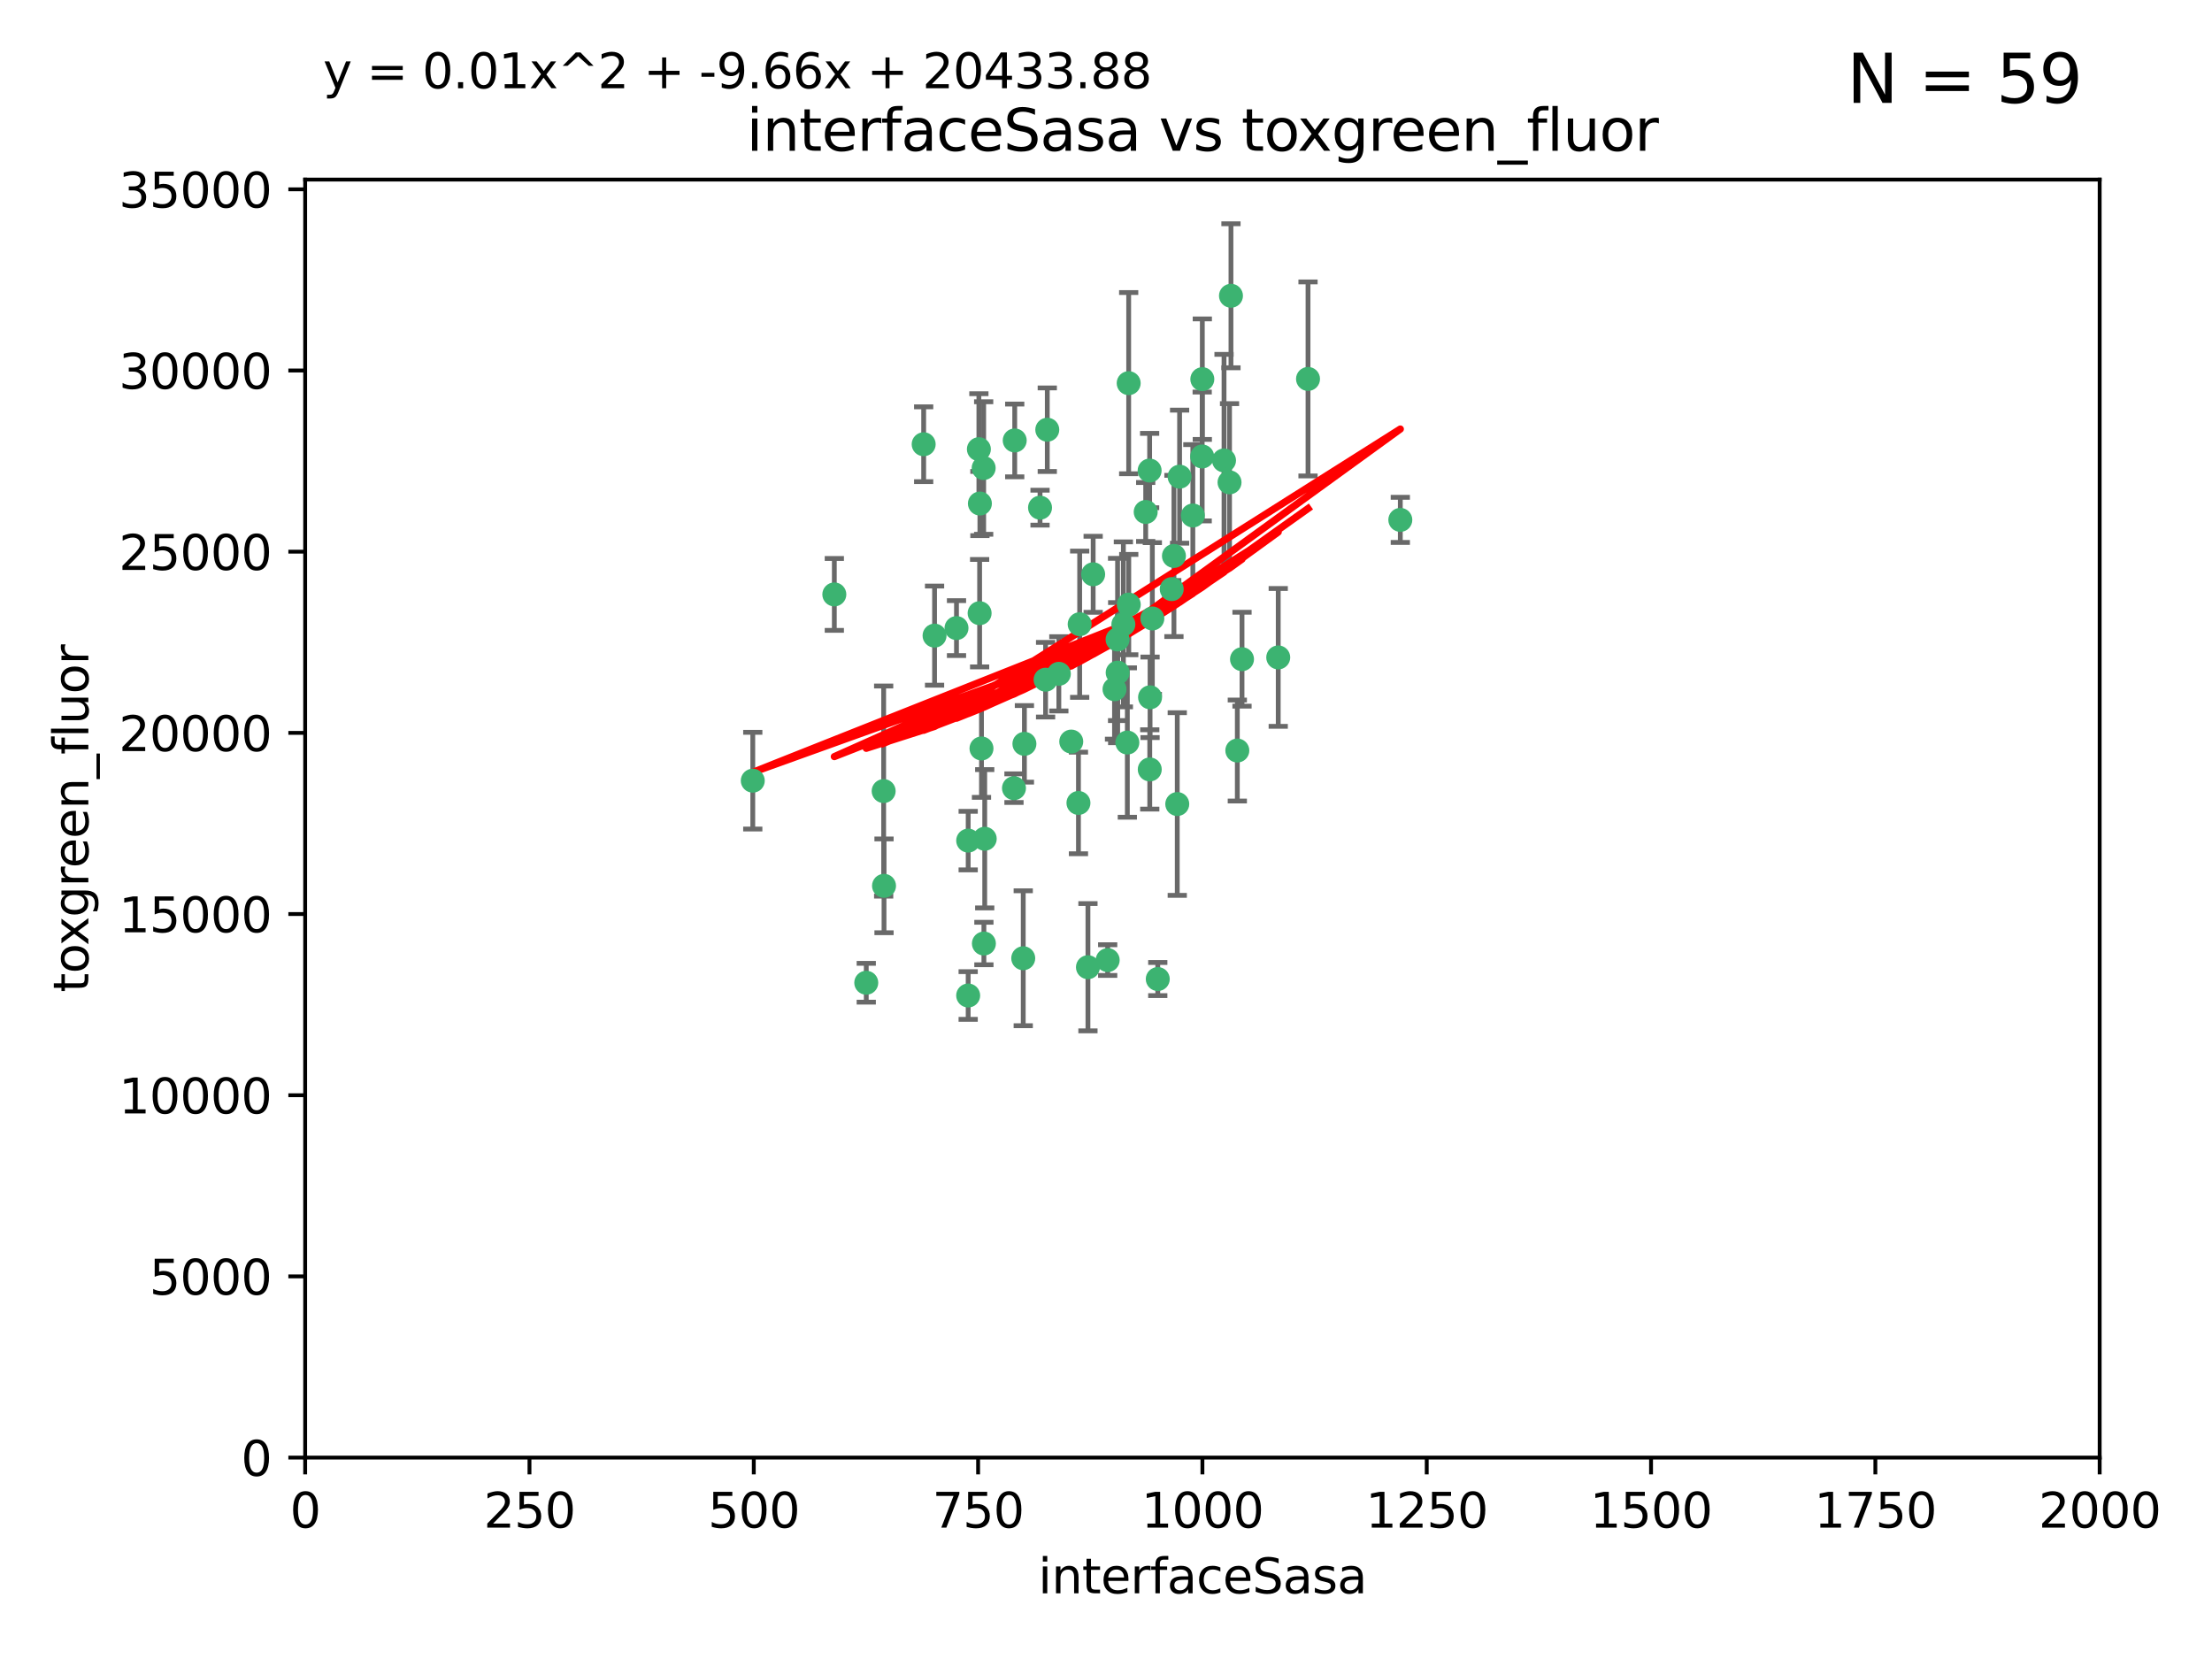 <?xml version="1.0" encoding="utf-8" standalone="no"?>
<!DOCTYPE svg PUBLIC "-//W3C//DTD SVG 1.1//EN"
  "http://www.w3.org/Graphics/SVG/1.1/DTD/svg11.dtd">
<svg xmlns:xlink="http://www.w3.org/1999/xlink" width="460.8pt" height="345.6pt" viewBox="0 0 460.8 345.6" xmlns="http://www.w3.org/2000/svg" version="1.1">
 <defs>
  <style type="text/css">*{stroke-linejoin: round; stroke-linecap: butt}</style>
 </defs>
 <g id="figure_1">
  <g id="patch_1">
   <path d="M 0 345.6 
L 460.8 345.6 
L 460.8 0 
L 0 0 
z
" style="fill: #ffffff"/>
  </g>
  <g id="axes_1">
   <g id="patch_2">
    <path d="M 63.571 303.64 
L 437.4 303.64 
L 437.4 37.411 
L 63.571 37.411 
z
" style="fill: #ffffff"/>
   </g>
   <g id="PathCollection_1">
    <defs>
     <path id="mbba26d16c9" d="M 0 1.118 
C 0.297 1.118 0.581 1 0.791 0.791 
C 1 0.581 1.118 0.297 1.118 0 
C 1.118 -0.297 1 -0.581 0.791 -0.791 
C 0.581 -1 0.297 -1.118 0 -1.118 
C -0.297 -1.118 -0.581 -1 -0.791 -0.791 
C -1 -0.581 -1.118 -0.297 -1.118 0 
C -1.118 0.297 -1 0.581 -0.791 0.791 
C -0.581 1 -0.297 1.118 0 1.118 
z
" style="stroke: #3cb371"/>
    </defs>
    <g clip-path="url(#p2369b7356e)">
     <use xlink:href="#mbba26d16c9" x="272.484" y="78.941" style="fill: #3cb371; stroke: #3cb371"/>
     <use xlink:href="#mbba26d16c9" x="239.489" y="98.026" style="fill: #3cb371; stroke: #3cb371"/>
     <use xlink:href="#mbba26d16c9" x="250.437" y="95.094" style="fill: #3cb371; stroke: #3cb371"/>
     <use xlink:href="#mbba26d16c9" x="266.28" y="136.954" style="fill: #3cb371; stroke: #3cb371"/>
     <use xlink:href="#mbba26d16c9" x="218.168" y="89.516" style="fill: #3cb371; stroke: #3cb371"/>
     <use xlink:href="#mbba26d16c9" x="254.987" y="95.918" style="fill: #3cb371; stroke: #3cb371"/>
     <use xlink:href="#mbba26d16c9" x="244.553" y="115.814" style="fill: #3cb371; stroke: #3cb371"/>
     <use xlink:href="#mbba26d16c9" x="240.054" y="128.839" style="fill: #3cb371; stroke: #3cb371"/>
     <use xlink:href="#mbba26d16c9" x="258.734" y="137.321" style="fill: #3cb371; stroke: #3cb371"/>
     <use xlink:href="#mbba26d16c9" x="256.134" y="100.483" style="fill: #3cb371; stroke: #3cb371"/>
     <use xlink:href="#mbba26d16c9" x="211.385" y="91.754" style="fill: #3cb371; stroke: #3cb371"/>
     <use xlink:href="#mbba26d16c9" x="235.142" y="125.947" style="fill: #3cb371; stroke: #3cb371"/>
     <use xlink:href="#mbba26d16c9" x="234.02" y="130.067" style="fill: #3cb371; stroke: #3cb371"/>
     <use xlink:href="#mbba26d16c9" x="223.161" y="154.483" style="fill: #3cb371; stroke: #3cb371"/>
     <use xlink:href="#mbba26d16c9" x="248.491" y="107.386" style="fill: #3cb371; stroke: #3cb371"/>
     <use xlink:href="#mbba26d16c9" x="238.669" y="106.653" style="fill: #3cb371; stroke: #3cb371"/>
     <use xlink:href="#mbba26d16c9" x="227.725" y="119.635" style="fill: #3cb371; stroke: #3cb371"/>
     <use xlink:href="#mbba26d16c9" x="235.125" y="79.819" style="fill: #3cb371; stroke: #3cb371"/>
     <use xlink:href="#mbba26d16c9" x="244.091" y="122.72" style="fill: #3cb371; stroke: #3cb371"/>
     <use xlink:href="#mbba26d16c9" x="241.185" y="203.953" style="fill: #3cb371; stroke: #3cb371"/>
     <use xlink:href="#mbba26d16c9" x="213.404" y="154.954" style="fill: #3cb371; stroke: #3cb371"/>
     <use xlink:href="#mbba26d16c9" x="204.131" y="104.896" style="fill: #3cb371; stroke: #3cb371"/>
     <use xlink:href="#mbba26d16c9" x="245.731" y="99.298" style="fill: #3cb371; stroke: #3cb371"/>
     <use xlink:href="#mbba26d16c9" x="257.757" y="156.348" style="fill: #3cb371; stroke: #3cb371"/>
     <use xlink:href="#mbba26d16c9" x="216.658" y="105.756" style="fill: #3cb371; stroke: #3cb371"/>
     <use xlink:href="#mbba26d16c9" x="204.916" y="97.498" style="fill: #3cb371; stroke: #3cb371"/>
     <use xlink:href="#mbba26d16c9" x="192.417" y="92.545" style="fill: #3cb371; stroke: #3cb371"/>
     <use xlink:href="#mbba26d16c9" x="291.711" y="108.301" style="fill: #3cb371; stroke: #3cb371"/>
     <use xlink:href="#mbba26d16c9" x="224.916" y="130.038" style="fill: #3cb371; stroke: #3cb371"/>
     <use xlink:href="#mbba26d16c9" x="230.751" y="200.005" style="fill: #3cb371; stroke: #3cb371"/>
     <use xlink:href="#mbba26d16c9" x="250.465" y="78.988" style="fill: #3cb371; stroke: #3cb371"/>
     <use xlink:href="#mbba26d16c9" x="199.256" y="130.84" style="fill: #3cb371; stroke: #3cb371"/>
     <use xlink:href="#mbba26d16c9" x="204.462" y="155.918" style="fill: #3cb371; stroke: #3cb371"/>
     <use xlink:href="#mbba26d16c9" x="201.688" y="207.381" style="fill: #3cb371; stroke: #3cb371"/>
     <use xlink:href="#mbba26d16c9" x="213.159" y="199.62" style="fill: #3cb371; stroke: #3cb371"/>
     <use xlink:href="#mbba26d16c9" x="220.577" y="140.37" style="fill: #3cb371; stroke: #3cb371"/>
     <use xlink:href="#mbba26d16c9" x="203.92" y="93.572" style="fill: #3cb371; stroke: #3cb371"/>
     <use xlink:href="#mbba26d16c9" x="204.073" y="127.738" style="fill: #3cb371; stroke: #3cb371"/>
     <use xlink:href="#mbba26d16c9" x="224.662" y="167.27" style="fill: #3cb371; stroke: #3cb371"/>
     <use xlink:href="#mbba26d16c9" x="239.579" y="145.262" style="fill: #3cb371; stroke: #3cb371"/>
     <use xlink:href="#mbba26d16c9" x="232.833" y="140.122" style="fill: #3cb371; stroke: #3cb371"/>
     <use xlink:href="#mbba26d16c9" x="256.433" y="61.614" style="fill: #3cb371; stroke: #3cb371"/>
     <use xlink:href="#mbba26d16c9" x="194.686" y="132.411" style="fill: #3cb371; stroke: #3cb371"/>
     <use xlink:href="#mbba26d16c9" x="180.458" y="204.723" style="fill: #3cb371; stroke: #3cb371"/>
     <use xlink:href="#mbba26d16c9" x="211.23" y="164.19" style="fill: #3cb371; stroke: #3cb371"/>
     <use xlink:href="#mbba26d16c9" x="232.811" y="133.213" style="fill: #3cb371; stroke: #3cb371"/>
     <use xlink:href="#mbba26d16c9" x="239.516" y="160.289" style="fill: #3cb371; stroke: #3cb371"/>
     <use xlink:href="#mbba26d16c9" x="204.964" y="196.552" style="fill: #3cb371; stroke: #3cb371"/>
     <use xlink:href="#mbba26d16c9" x="205.136" y="174.728" style="fill: #3cb371; stroke: #3cb371"/>
     <use xlink:href="#mbba26d16c9" x="217.815" y="141.593" style="fill: #3cb371; stroke: #3cb371"/>
     <use xlink:href="#mbba26d16c9" x="201.69" y="175.112" style="fill: #3cb371; stroke: #3cb371"/>
     <use xlink:href="#mbba26d16c9" x="234.846" y="154.686" style="fill: #3cb371; stroke: #3cb371"/>
     <use xlink:href="#mbba26d16c9" x="184.082" y="164.794" style="fill: #3cb371; stroke: #3cb371"/>
     <use xlink:href="#mbba26d16c9" x="232.174" y="143.576" style="fill: #3cb371; stroke: #3cb371"/>
     <use xlink:href="#mbba26d16c9" x="156.817" y="162.629" style="fill: #3cb371; stroke: #3cb371"/>
     <use xlink:href="#mbba26d16c9" x="245.245" y="167.495" style="fill: #3cb371; stroke: #3cb371"/>
     <use xlink:href="#mbba26d16c9" x="173.806" y="123.828" style="fill: #3cb371; stroke: #3cb371"/>
     <use xlink:href="#mbba26d16c9" x="226.639" y="201.488" style="fill: #3cb371; stroke: #3cb371"/>
     <use xlink:href="#mbba26d16c9" x="184.157" y="184.534" style="fill: #3cb371; stroke: #3cb371"/>
    </g>
   </g>
   <g id="matplotlib.axis_1">
    <g id="xtick_1">
     <g id="line2d_1">
      <defs>
       <path id="m1e88526c75" d="M 0 0 
L 0 3.5 
" style="stroke: #000000; stroke-width: 0.8"/>
      </defs>
      <g>
       <use xlink:href="#m1e88526c75" x="63.571" y="303.64" style="stroke: #000000; stroke-width: 0.8"/>
      </g>
     </g>
     <g id="text_1">
      <!-- 0 -->
      <g transform="translate(60.39 318.238)scale(0.1 -0.1)">
       <defs>
        <path id="DejaVuSans-30" d="M 2034 4250 
Q 1547 4250 1301 3770 
Q 1056 3291 1056 2328 
Q 1056 1369 1301 889 
Q 1547 409 2034 409 
Q 2525 409 2770 889 
Q 3016 1369 3016 2328 
Q 3016 3291 2770 3770 
Q 2525 4250 2034 4250 
z
M 2034 4750 
Q 2819 4750 3233 4129 
Q 3647 3509 3647 2328 
Q 3647 1150 3233 529 
Q 2819 -91 2034 -91 
Q 1250 -91 836 529 
Q 422 1150 422 2328 
Q 422 3509 836 4129 
Q 1250 4750 2034 4750 
z
" transform="scale(0.016)"/>
       </defs>
       <use xlink:href="#DejaVuSans-30"/>
      </g>
     </g>
    </g>
    <g id="xtick_2">
     <g id="line2d_2">
      <g>
       <use xlink:href="#m1e88526c75" x="110.3" y="303.64" style="stroke: #000000; stroke-width: 0.8"/>
      </g>
     </g>
     <g id="text_2">
      <!-- 250 -->
      <g transform="translate(100.756 318.238)scale(0.1 -0.1)">
       <defs>
        <path id="DejaVuSans-32" d="M 1228 531 
L 3431 531 
L 3431 0 
L 469 0 
L 469 531 
Q 828 903 1448 1529 
Q 2069 2156 2228 2338 
Q 2531 2678 2651 2914 
Q 2772 3150 2772 3378 
Q 2772 3750 2511 3984 
Q 2250 4219 1831 4219 
Q 1534 4219 1204 4116 
Q 875 4013 500 3803 
L 500 4441 
Q 881 4594 1212 4672 
Q 1544 4750 1819 4750 
Q 2544 4750 2975 4387 
Q 3406 4025 3406 3419 
Q 3406 3131 3298 2873 
Q 3191 2616 2906 2266 
Q 2828 2175 2409 1742 
Q 1991 1309 1228 531 
z
" transform="scale(0.016)"/>
        <path id="DejaVuSans-35" d="M 691 4666 
L 3169 4666 
L 3169 4134 
L 1269 4134 
L 1269 2991 
Q 1406 3038 1543 3061 
Q 1681 3084 1819 3084 
Q 2600 3084 3056 2656 
Q 3513 2228 3513 1497 
Q 3513 744 3044 326 
Q 2575 -91 1722 -91 
Q 1428 -91 1123 -41 
Q 819 9 494 109 
L 494 744 
Q 775 591 1075 516 
Q 1375 441 1709 441 
Q 2250 441 2565 725 
Q 2881 1009 2881 1497 
Q 2881 1984 2565 2268 
Q 2250 2553 1709 2553 
Q 1456 2553 1204 2497 
Q 953 2441 691 2322 
L 691 4666 
z
" transform="scale(0.016)"/>
       </defs>
       <use xlink:href="#DejaVuSans-32"/>
       <use xlink:href="#DejaVuSans-35" x="63.623"/>
       <use xlink:href="#DejaVuSans-30" x="127.246"/>
      </g>
     </g>
    </g>
    <g id="xtick_3">
     <g id="line2d_3">
      <g>
       <use xlink:href="#m1e88526c75" x="157.028" y="303.64" style="stroke: #000000; stroke-width: 0.8"/>
      </g>
     </g>
     <g id="text_3">
      <!-- 500 -->
      <g transform="translate(147.485 318.238)scale(0.1 -0.1)">
       <use xlink:href="#DejaVuSans-35"/>
       <use xlink:href="#DejaVuSans-30" x="63.623"/>
       <use xlink:href="#DejaVuSans-30" x="127.246"/>
      </g>
     </g>
    </g>
    <g id="xtick_4">
     <g id="line2d_4">
      <g>
       <use xlink:href="#m1e88526c75" x="203.757" y="303.64" style="stroke: #000000; stroke-width: 0.8"/>
      </g>
     </g>
     <g id="text_4">
      <!-- 750 -->
      <g transform="translate(194.213 318.238)scale(0.1 -0.1)">
       <defs>
        <path id="DejaVuSans-37" d="M 525 4666 
L 3525 4666 
L 3525 4397 
L 1831 0 
L 1172 0 
L 2766 4134 
L 525 4134 
L 525 4666 
z
" transform="scale(0.016)"/>
       </defs>
       <use xlink:href="#DejaVuSans-37"/>
       <use xlink:href="#DejaVuSans-35" x="63.623"/>
       <use xlink:href="#DejaVuSans-30" x="127.246"/>
      </g>
     </g>
    </g>
    <g id="xtick_5">
     <g id="line2d_5">
      <g>
       <use xlink:href="#m1e88526c75" x="250.486" y="303.64" style="stroke: #000000; stroke-width: 0.8"/>
      </g>
     </g>
     <g id="text_5">
      <!-- 1000 -->
      <g transform="translate(237.761 318.238)scale(0.1 -0.1)">
       <defs>
        <path id="DejaVuSans-31" d="M 794 531 
L 1825 531 
L 1825 4091 
L 703 3866 
L 703 4441 
L 1819 4666 
L 2450 4666 
L 2450 531 
L 3481 531 
L 3481 0 
L 794 0 
L 794 531 
z
" transform="scale(0.016)"/>
       </defs>
       <use xlink:href="#DejaVuSans-31"/>
       <use xlink:href="#DejaVuSans-30" x="63.623"/>
       <use xlink:href="#DejaVuSans-30" x="127.246"/>
       <use xlink:href="#DejaVuSans-30" x="190.869"/>
      </g>
     </g>
    </g>
    <g id="xtick_6">
     <g id="line2d_6">
      <g>
       <use xlink:href="#m1e88526c75" x="297.214" y="303.64" style="stroke: #000000; stroke-width: 0.8"/>
      </g>
     </g>
     <g id="text_6">
      <!-- 1250 -->
      <g transform="translate(284.489 318.238)scale(0.1 -0.1)">
       <use xlink:href="#DejaVuSans-31"/>
       <use xlink:href="#DejaVuSans-32" x="63.623"/>
       <use xlink:href="#DejaVuSans-35" x="127.246"/>
       <use xlink:href="#DejaVuSans-30" x="190.869"/>
      </g>
     </g>
    </g>
    <g id="xtick_7">
     <g id="line2d_7">
      <g>
       <use xlink:href="#m1e88526c75" x="343.943" y="303.64" style="stroke: #000000; stroke-width: 0.8"/>
      </g>
     </g>
     <g id="text_7">
      <!-- 1500 -->
      <g transform="translate(331.218 318.238)scale(0.1 -0.1)">
       <use xlink:href="#DejaVuSans-31"/>
       <use xlink:href="#DejaVuSans-35" x="63.623"/>
       <use xlink:href="#DejaVuSans-30" x="127.246"/>
       <use xlink:href="#DejaVuSans-30" x="190.869"/>
      </g>
     </g>
    </g>
    <g id="xtick_8">
     <g id="line2d_8">
      <g>
       <use xlink:href="#m1e88526c75" x="390.671" y="303.64" style="stroke: #000000; stroke-width: 0.8"/>
      </g>
     </g>
     <g id="text_8">
      <!-- 1750 -->
      <g transform="translate(377.946 318.238)scale(0.1 -0.1)">
       <use xlink:href="#DejaVuSans-31"/>
       <use xlink:href="#DejaVuSans-37" x="63.623"/>
       <use xlink:href="#DejaVuSans-35" x="127.246"/>
       <use xlink:href="#DejaVuSans-30" x="190.869"/>
      </g>
     </g>
    </g>
    <g id="xtick_9">
     <g id="line2d_9">
      <g>
       <use xlink:href="#m1e88526c75" x="437.4" y="303.64" style="stroke: #000000; stroke-width: 0.8"/>
      </g>
     </g>
     <g id="text_9">
      <!-- 2000 -->
      <g transform="translate(424.675 318.238)scale(0.1 -0.1)">
       <use xlink:href="#DejaVuSans-32"/>
       <use xlink:href="#DejaVuSans-30" x="63.623"/>
       <use xlink:href="#DejaVuSans-30" x="127.246"/>
       <use xlink:href="#DejaVuSans-30" x="190.869"/>
      </g>
     </g>
    </g>
    <g id="text_10">
     <!-- interfaceSasa -->
     <g transform="translate(216.279 331.917)scale(0.1 -0.1)">
      <defs>
       <path id="DejaVuSans-69" d="M 603 3500 
L 1178 3500 
L 1178 0 
L 603 0 
L 603 3500 
z
M 603 4863 
L 1178 4863 
L 1178 4134 
L 603 4134 
L 603 4863 
z
" transform="scale(0.016)"/>
       <path id="DejaVuSans-6e" d="M 3513 2113 
L 3513 0 
L 2938 0 
L 2938 2094 
Q 2938 2591 2744 2837 
Q 2550 3084 2163 3084 
Q 1697 3084 1428 2787 
Q 1159 2491 1159 1978 
L 1159 0 
L 581 0 
L 581 3500 
L 1159 3500 
L 1159 2956 
Q 1366 3272 1645 3428 
Q 1925 3584 2291 3584 
Q 2894 3584 3203 3211 
Q 3513 2838 3513 2113 
z
" transform="scale(0.016)"/>
       <path id="DejaVuSans-74" d="M 1172 4494 
L 1172 3500 
L 2356 3500 
L 2356 3053 
L 1172 3053 
L 1172 1153 
Q 1172 725 1289 603 
Q 1406 481 1766 481 
L 2356 481 
L 2356 0 
L 1766 0 
Q 1100 0 847 248 
Q 594 497 594 1153 
L 594 3053 
L 172 3053 
L 172 3500 
L 594 3500 
L 594 4494 
L 1172 4494 
z
" transform="scale(0.016)"/>
       <path id="DejaVuSans-65" d="M 3597 1894 
L 3597 1613 
L 953 1613 
Q 991 1019 1311 708 
Q 1631 397 2203 397 
Q 2534 397 2845 478 
Q 3156 559 3463 722 
L 3463 178 
Q 3153 47 2828 -22 
Q 2503 -91 2169 -91 
Q 1331 -91 842 396 
Q 353 884 353 1716 
Q 353 2575 817 3079 
Q 1281 3584 2069 3584 
Q 2775 3584 3186 3129 
Q 3597 2675 3597 1894 
z
M 3022 2063 
Q 3016 2534 2758 2815 
Q 2500 3097 2075 3097 
Q 1594 3097 1305 2825 
Q 1016 2553 972 2059 
L 3022 2063 
z
" transform="scale(0.016)"/>
       <path id="DejaVuSans-72" d="M 2631 2963 
Q 2534 3019 2420 3045 
Q 2306 3072 2169 3072 
Q 1681 3072 1420 2755 
Q 1159 2438 1159 1844 
L 1159 0 
L 581 0 
L 581 3500 
L 1159 3500 
L 1159 2956 
Q 1341 3275 1631 3429 
Q 1922 3584 2338 3584 
Q 2397 3584 2469 3576 
Q 2541 3569 2628 3553 
L 2631 2963 
z
" transform="scale(0.016)"/>
       <path id="DejaVuSans-66" d="M 2375 4863 
L 2375 4384 
L 1825 4384 
Q 1516 4384 1395 4259 
Q 1275 4134 1275 3809 
L 1275 3500 
L 2222 3500 
L 2222 3053 
L 1275 3053 
L 1275 0 
L 697 0 
L 697 3053 
L 147 3053 
L 147 3500 
L 697 3500 
L 697 3744 
Q 697 4328 969 4595 
Q 1241 4863 1831 4863 
L 2375 4863 
z
" transform="scale(0.016)"/>
       <path id="DejaVuSans-61" d="M 2194 1759 
Q 1497 1759 1228 1600 
Q 959 1441 959 1056 
Q 959 750 1161 570 
Q 1363 391 1709 391 
Q 2188 391 2477 730 
Q 2766 1069 2766 1631 
L 2766 1759 
L 2194 1759 
z
M 3341 1997 
L 3341 0 
L 2766 0 
L 2766 531 
Q 2569 213 2275 61 
Q 1981 -91 1556 -91 
Q 1019 -91 701 211 
Q 384 513 384 1019 
Q 384 1609 779 1909 
Q 1175 2209 1959 2209 
L 2766 2209 
L 2766 2266 
Q 2766 2663 2505 2880 
Q 2244 3097 1772 3097 
Q 1472 3097 1187 3025 
Q 903 2953 641 2809 
L 641 3341 
Q 956 3463 1253 3523 
Q 1550 3584 1831 3584 
Q 2591 3584 2966 3190 
Q 3341 2797 3341 1997 
z
" transform="scale(0.016)"/>
       <path id="DejaVuSans-63" d="M 3122 3366 
L 3122 2828 
Q 2878 2963 2633 3030 
Q 2388 3097 2138 3097 
Q 1578 3097 1268 2742 
Q 959 2388 959 1747 
Q 959 1106 1268 751 
Q 1578 397 2138 397 
Q 2388 397 2633 464 
Q 2878 531 3122 666 
L 3122 134 
Q 2881 22 2623 -34 
Q 2366 -91 2075 -91 
Q 1284 -91 818 406 
Q 353 903 353 1747 
Q 353 2603 823 3093 
Q 1294 3584 2113 3584 
Q 2378 3584 2631 3529 
Q 2884 3475 3122 3366 
z
" transform="scale(0.016)"/>
       <path id="DejaVuSans-53" d="M 3425 4513 
L 3425 3897 
Q 3066 4069 2747 4153 
Q 2428 4238 2131 4238 
Q 1616 4238 1336 4038 
Q 1056 3838 1056 3469 
Q 1056 3159 1242 3001 
Q 1428 2844 1947 2747 
L 2328 2669 
Q 3034 2534 3370 2195 
Q 3706 1856 3706 1288 
Q 3706 609 3251 259 
Q 2797 -91 1919 -91 
Q 1588 -91 1214 -16 
Q 841 59 441 206 
L 441 856 
Q 825 641 1194 531 
Q 1563 422 1919 422 
Q 2459 422 2753 634 
Q 3047 847 3047 1241 
Q 3047 1584 2836 1778 
Q 2625 1972 2144 2069 
L 1759 2144 
Q 1053 2284 737 2584 
Q 422 2884 422 3419 
Q 422 4038 858 4394 
Q 1294 4750 2059 4750 
Q 2388 4750 2728 4690 
Q 3069 4631 3425 4513 
z
" transform="scale(0.016)"/>
       <path id="DejaVuSans-73" d="M 2834 3397 
L 2834 2853 
Q 2591 2978 2328 3040 
Q 2066 3103 1784 3103 
Q 1356 3103 1142 2972 
Q 928 2841 928 2578 
Q 928 2378 1081 2264 
Q 1234 2150 1697 2047 
L 1894 2003 
Q 2506 1872 2764 1633 
Q 3022 1394 3022 966 
Q 3022 478 2636 193 
Q 2250 -91 1575 -91 
Q 1294 -91 989 -36 
Q 684 19 347 128 
L 347 722 
Q 666 556 975 473 
Q 1284 391 1588 391 
Q 1994 391 2212 530 
Q 2431 669 2431 922 
Q 2431 1156 2273 1281 
Q 2116 1406 1581 1522 
L 1381 1569 
Q 847 1681 609 1914 
Q 372 2147 372 2553 
Q 372 3047 722 3315 
Q 1072 3584 1716 3584 
Q 2034 3584 2315 3537 
Q 2597 3491 2834 3397 
z
" transform="scale(0.016)"/>
      </defs>
      <use xlink:href="#DejaVuSans-69"/>
      <use xlink:href="#DejaVuSans-6e" x="27.783"/>
      <use xlink:href="#DejaVuSans-74" x="91.162"/>
      <use xlink:href="#DejaVuSans-65" x="130.371"/>
      <use xlink:href="#DejaVuSans-72" x="191.895"/>
      <use xlink:href="#DejaVuSans-66" x="233.008"/>
      <use xlink:href="#DejaVuSans-61" x="268.213"/>
      <use xlink:href="#DejaVuSans-63" x="329.492"/>
      <use xlink:href="#DejaVuSans-65" x="384.473"/>
      <use xlink:href="#DejaVuSans-53" x="445.996"/>
      <use xlink:href="#DejaVuSans-61" x="509.473"/>
      <use xlink:href="#DejaVuSans-73" x="570.752"/>
      <use xlink:href="#DejaVuSans-61" x="622.852"/>
     </g>
    </g>
   </g>
   <g id="matplotlib.axis_2">
    <g id="ytick_1">
     <g id="line2d_10">
      <defs>
       <path id="m30b017127c" d="M 0 0 
L -3.5 0 
" style="stroke: #000000; stroke-width: 0.8"/>
      </defs>
      <g>
       <use xlink:href="#m30b017127c" x="63.571" y="303.64" style="stroke: #000000; stroke-width: 0.8"/>
      </g>
     </g>
     <g id="text_11">
      <!-- 0 -->
      <g transform="translate(50.209 307.439)scale(0.1 -0.1)">
       <use xlink:href="#DejaVuSans-30"/>
      </g>
     </g>
    </g>
    <g id="ytick_2">
     <g id="line2d_11">
      <g>
       <use xlink:href="#m30b017127c" x="63.571" y="265.897" style="stroke: #000000; stroke-width: 0.8"/>
      </g>
     </g>
     <g id="text_12">
      <!-- 5000 -->
      <g transform="translate(31.121 269.696)scale(0.1 -0.1)">
       <use xlink:href="#DejaVuSans-35"/>
       <use xlink:href="#DejaVuSans-30" x="63.623"/>
       <use xlink:href="#DejaVuSans-30" x="127.246"/>
       <use xlink:href="#DejaVuSans-30" x="190.869"/>
      </g>
     </g>
    </g>
    <g id="ytick_3">
     <g id="line2d_12">
      <g>
       <use xlink:href="#m30b017127c" x="63.571" y="228.154" style="stroke: #000000; stroke-width: 0.8"/>
      </g>
     </g>
     <g id="text_13">
      <!-- 10000 -->
      <g transform="translate(24.759 231.953)scale(0.1 -0.1)">
       <use xlink:href="#DejaVuSans-31"/>
       <use xlink:href="#DejaVuSans-30" x="63.623"/>
       <use xlink:href="#DejaVuSans-30" x="127.246"/>
       <use xlink:href="#DejaVuSans-30" x="190.869"/>
       <use xlink:href="#DejaVuSans-30" x="254.492"/>
      </g>
     </g>
    </g>
    <g id="ytick_4">
     <g id="line2d_13">
      <g>
       <use xlink:href="#m30b017127c" x="63.571" y="190.411" style="stroke: #000000; stroke-width: 0.8"/>
      </g>
     </g>
     <g id="text_14">
      <!-- 15000 -->
      <g transform="translate(24.759 194.21)scale(0.1 -0.1)">
       <use xlink:href="#DejaVuSans-31"/>
       <use xlink:href="#DejaVuSans-35" x="63.623"/>
       <use xlink:href="#DejaVuSans-30" x="127.246"/>
       <use xlink:href="#DejaVuSans-30" x="190.869"/>
       <use xlink:href="#DejaVuSans-30" x="254.492"/>
      </g>
     </g>
    </g>
    <g id="ytick_5">
     <g id="line2d_14">
      <g>
       <use xlink:href="#m30b017127c" x="63.571" y="152.668" style="stroke: #000000; stroke-width: 0.8"/>
      </g>
     </g>
     <g id="text_15">
      <!-- 20000 -->
      <g transform="translate(24.759 156.467)scale(0.1 -0.1)">
       <use xlink:href="#DejaVuSans-32"/>
       <use xlink:href="#DejaVuSans-30" x="63.623"/>
       <use xlink:href="#DejaVuSans-30" x="127.246"/>
       <use xlink:href="#DejaVuSans-30" x="190.869"/>
       <use xlink:href="#DejaVuSans-30" x="254.492"/>
      </g>
     </g>
    </g>
    <g id="ytick_6">
     <g id="line2d_15">
      <g>
       <use xlink:href="#m30b017127c" x="63.571" y="114.925" style="stroke: #000000; stroke-width: 0.8"/>
      </g>
     </g>
     <g id="text_16">
      <!-- 25000 -->
      <g transform="translate(24.759 118.724)scale(0.1 -0.1)">
       <use xlink:href="#DejaVuSans-32"/>
       <use xlink:href="#DejaVuSans-35" x="63.623"/>
       <use xlink:href="#DejaVuSans-30" x="127.246"/>
       <use xlink:href="#DejaVuSans-30" x="190.869"/>
       <use xlink:href="#DejaVuSans-30" x="254.492"/>
      </g>
     </g>
    </g>
    <g id="ytick_7">
     <g id="line2d_16">
      <g>
       <use xlink:href="#m30b017127c" x="63.571" y="77.181" style="stroke: #000000; stroke-width: 0.8"/>
      </g>
     </g>
     <g id="text_17">
      <!-- 30000 -->
      <g transform="translate(24.759 80.981)scale(0.1 -0.1)">
       <defs>
        <path id="DejaVuSans-33" d="M 2597 2516 
Q 3050 2419 3304 2112 
Q 3559 1806 3559 1356 
Q 3559 666 3084 287 
Q 2609 -91 1734 -91 
Q 1441 -91 1130 -33 
Q 819 25 488 141 
L 488 750 
Q 750 597 1062 519 
Q 1375 441 1716 441 
Q 2309 441 2620 675 
Q 2931 909 2931 1356 
Q 2931 1769 2642 2001 
Q 2353 2234 1838 2234 
L 1294 2234 
L 1294 2753 
L 1863 2753 
Q 2328 2753 2575 2939 
Q 2822 3125 2822 3475 
Q 2822 3834 2567 4026 
Q 2313 4219 1838 4219 
Q 1578 4219 1281 4162 
Q 984 4106 628 3988 
L 628 4550 
Q 988 4650 1302 4700 
Q 1616 4750 1894 4750 
Q 2613 4750 3031 4423 
Q 3450 4097 3450 3541 
Q 3450 3153 3228 2886 
Q 3006 2619 2597 2516 
z
" transform="scale(0.016)"/>
       </defs>
       <use xlink:href="#DejaVuSans-33"/>
       <use xlink:href="#DejaVuSans-30" x="63.623"/>
       <use xlink:href="#DejaVuSans-30" x="127.246"/>
       <use xlink:href="#DejaVuSans-30" x="190.869"/>
       <use xlink:href="#DejaVuSans-30" x="254.492"/>
      </g>
     </g>
    </g>
    <g id="ytick_8">
     <g id="line2d_17">
      <g>
       <use xlink:href="#m30b017127c" x="63.571" y="39.438" style="stroke: #000000; stroke-width: 0.8"/>
      </g>
     </g>
     <g id="text_18">
      <!-- 35000 -->
      <g transform="translate(24.759 43.238)scale(0.1 -0.1)">
       <use xlink:href="#DejaVuSans-33"/>
       <use xlink:href="#DejaVuSans-35" x="63.623"/>
       <use xlink:href="#DejaVuSans-30" x="127.246"/>
       <use xlink:href="#DejaVuSans-30" x="190.869"/>
       <use xlink:href="#DejaVuSans-30" x="254.492"/>
      </g>
     </g>
    </g>
    <g id="text_19">
     <!-- toxgreen_fluor -->
     <g transform="translate(18.401 206.72)rotate(-90)scale(0.1 -0.1)">
      <defs>
       <path id="DejaVuSans-6f" d="M 1959 3097 
Q 1497 3097 1228 2736 
Q 959 2375 959 1747 
Q 959 1119 1226 758 
Q 1494 397 1959 397 
Q 2419 397 2687 759 
Q 2956 1122 2956 1747 
Q 2956 2369 2687 2733 
Q 2419 3097 1959 3097 
z
M 1959 3584 
Q 2709 3584 3137 3096 
Q 3566 2609 3566 1747 
Q 3566 888 3137 398 
Q 2709 -91 1959 -91 
Q 1206 -91 779 398 
Q 353 888 353 1747 
Q 353 2609 779 3096 
Q 1206 3584 1959 3584 
z
" transform="scale(0.016)"/>
       <path id="DejaVuSans-78" d="M 3513 3500 
L 2247 1797 
L 3578 0 
L 2900 0 
L 1881 1375 
L 863 0 
L 184 0 
L 1544 1831 
L 300 3500 
L 978 3500 
L 1906 2253 
L 2834 3500 
L 3513 3500 
z
" transform="scale(0.016)"/>
       <path id="DejaVuSans-67" d="M 2906 1791 
Q 2906 2416 2648 2759 
Q 2391 3103 1925 3103 
Q 1463 3103 1205 2759 
Q 947 2416 947 1791 
Q 947 1169 1205 825 
Q 1463 481 1925 481 
Q 2391 481 2648 825 
Q 2906 1169 2906 1791 
z
M 3481 434 
Q 3481 -459 3084 -895 
Q 2688 -1331 1869 -1331 
Q 1566 -1331 1297 -1286 
Q 1028 -1241 775 -1147 
L 775 -588 
Q 1028 -725 1275 -790 
Q 1522 -856 1778 -856 
Q 2344 -856 2625 -561 
Q 2906 -266 2906 331 
L 2906 616 
Q 2728 306 2450 153 
Q 2172 0 1784 0 
Q 1141 0 747 490 
Q 353 981 353 1791 
Q 353 2603 747 3093 
Q 1141 3584 1784 3584 
Q 2172 3584 2450 3431 
Q 2728 3278 2906 2969 
L 2906 3500 
L 3481 3500 
L 3481 434 
z
" transform="scale(0.016)"/>
       <path id="DejaVuSans-5f" d="M 3263 -1063 
L 3263 -1509 
L -63 -1509 
L -63 -1063 
L 3263 -1063 
z
" transform="scale(0.016)"/>
       <path id="DejaVuSans-6c" d="M 603 4863 
L 1178 4863 
L 1178 0 
L 603 0 
L 603 4863 
z
" transform="scale(0.016)"/>
       <path id="DejaVuSans-75" d="M 544 1381 
L 544 3500 
L 1119 3500 
L 1119 1403 
Q 1119 906 1312 657 
Q 1506 409 1894 409 
Q 2359 409 2629 706 
Q 2900 1003 2900 1516 
L 2900 3500 
L 3475 3500 
L 3475 0 
L 2900 0 
L 2900 538 
Q 2691 219 2414 64 
Q 2138 -91 1772 -91 
Q 1169 -91 856 284 
Q 544 659 544 1381 
z
M 1991 3584 
L 1991 3584 
z
" transform="scale(0.016)"/>
      </defs>
      <use xlink:href="#DejaVuSans-74"/>
      <use xlink:href="#DejaVuSans-6f" x="39.209"/>
      <use xlink:href="#DejaVuSans-78" x="97.266"/>
      <use xlink:href="#DejaVuSans-67" x="156.445"/>
      <use xlink:href="#DejaVuSans-72" x="219.922"/>
      <use xlink:href="#DejaVuSans-65" x="258.785"/>
      <use xlink:href="#DejaVuSans-65" x="320.309"/>
      <use xlink:href="#DejaVuSans-6e" x="381.832"/>
      <use xlink:href="#DejaVuSans-5f" x="445.211"/>
      <use xlink:href="#DejaVuSans-66" x="495.211"/>
      <use xlink:href="#DejaVuSans-6c" x="530.416"/>
      <use xlink:href="#DejaVuSans-75" x="558.199"/>
      <use xlink:href="#DejaVuSans-6f" x="621.578"/>
      <use xlink:href="#DejaVuSans-72" x="682.76"/>
     </g>
    </g>
   </g>
   <g id="LineCollection_1">
    <path d="M 272.484 99.149 
L 272.484 58.733 
" clip-path="url(#p2369b7356e)" style="fill: none; stroke: #696969"/>
    <path d="M 239.489 105.772 
L 239.489 90.281 
" clip-path="url(#p2369b7356e)" style="fill: none; stroke: #696969"/>
    <path d="M 250.437 108.514 
L 250.437 81.675 
" clip-path="url(#p2369b7356e)" style="fill: none; stroke: #696969"/>
    <path d="M 266.28 151.309 
L 266.28 122.599 
" clip-path="url(#p2369b7356e)" style="fill: none; stroke: #696969"/>
    <path d="M 218.168 98.217 
L 218.168 80.815 
" clip-path="url(#p2369b7356e)" style="fill: none; stroke: #696969"/>
    <path d="M 254.987 118.013 
L 254.987 73.824 
" clip-path="url(#p2369b7356e)" style="fill: none; stroke: #696969"/>
    <path d="M 244.553 132.604 
L 244.553 99.024 
" clip-path="url(#p2369b7356e)" style="fill: none; stroke: #696969"/>
    <path d="M 240.054 144.637 
L 240.054 113.041 
" clip-path="url(#p2369b7356e)" style="fill: none; stroke: #696969"/>
    <path d="M 258.734 147.102 
L 258.734 127.541 
" clip-path="url(#p2369b7356e)" style="fill: none; stroke: #696969"/>
    <path d="M 256.134 116.878 
L 256.134 84.088 
" clip-path="url(#p2369b7356e)" style="fill: none; stroke: #696969"/>
    <path d="M 211.385 99.334 
L 211.385 84.174 
" clip-path="url(#p2369b7356e)" style="fill: none; stroke: #696969"/>
    <path d="M 235.142 136.397 
L 235.142 115.497 
" clip-path="url(#p2369b7356e)" style="fill: none; stroke: #696969"/>
    <path d="M 234.02 147.25 
L 234.02 112.885 
" clip-path="url(#p2369b7356e)" style="fill: none; stroke: #696969"/>
    <path d="M 223.161 155.048 
L 223.161 153.918 
" clip-path="url(#p2369b7356e)" style="fill: none; stroke: #696969"/>
    <path d="M 248.491 122.155 
L 248.491 92.617 
" clip-path="url(#p2369b7356e)" style="fill: none; stroke: #696969"/>
    <path d="M 238.669 112.792 
L 238.669 100.514 
" clip-path="url(#p2369b7356e)" style="fill: none; stroke: #696969"/>
    <path d="M 227.725 127.554 
L 227.725 111.717 
" clip-path="url(#p2369b7356e)" style="fill: none; stroke: #696969"/>
    <path d="M 235.125 98.693 
L 235.125 60.945 
" clip-path="url(#p2369b7356e)" style="fill: none; stroke: #696969"/>
    <path d="M 244.091 124.514 
L 244.091 120.926 
" clip-path="url(#p2369b7356e)" style="fill: none; stroke: #696969"/>
    <path d="M 241.185 207.405 
L 241.185 200.501 
" clip-path="url(#p2369b7356e)" style="fill: none; stroke: #696969"/>
    <path d="M 213.404 162.929 
L 213.404 146.979 
" clip-path="url(#p2369b7356e)" style="fill: none; stroke: #696969"/>
    <path d="M 204.131 111.578 
L 204.131 98.214 
" clip-path="url(#p2369b7356e)" style="fill: none; stroke: #696969"/>
    <path d="M 245.731 113.157 
L 245.731 85.439 
" clip-path="url(#p2369b7356e)" style="fill: none; stroke: #696969"/>
    <path d="M 257.757 166.868 
L 257.757 145.829 
" clip-path="url(#p2369b7356e)" style="fill: none; stroke: #696969"/>
    <path d="M 216.658 109.392 
L 216.658 102.12 
" clip-path="url(#p2369b7356e)" style="fill: none; stroke: #696969"/>
    <path d="M 204.916 111.302 
L 204.916 83.693 
" clip-path="url(#p2369b7356e)" style="fill: none; stroke: #696969"/>
    <path d="M 192.417 100.341 
L 192.417 84.749 
" clip-path="url(#p2369b7356e)" style="fill: none; stroke: #696969"/>
    <path d="M 291.711 113.001 
L 291.711 103.601 
" clip-path="url(#p2369b7356e)" style="fill: none; stroke: #696969"/>
    <path d="M 224.916 145.27 
L 224.916 114.805 
" clip-path="url(#p2369b7356e)" style="fill: none; stroke: #696969"/>
    <path d="M 230.751 203.204 
L 230.751 196.806 
" clip-path="url(#p2369b7356e)" style="fill: none; stroke: #696969"/>
    <path d="M 250.465 91.541 
L 250.465 66.434 
" clip-path="url(#p2369b7356e)" style="fill: none; stroke: #696969"/>
    <path d="M 199.256 136.561 
L 199.256 125.12 
" clip-path="url(#p2369b7356e)" style="fill: none; stroke: #696969"/>
    <path d="M 204.462 166.104 
L 204.462 145.732 
" clip-path="url(#p2369b7356e)" style="fill: none; stroke: #696969"/>
    <path d="M 201.688 212.35 
L 201.688 202.411 
" clip-path="url(#p2369b7356e)" style="fill: none; stroke: #696969"/>
    <path d="M 213.159 213.675 
L 213.159 185.565 
" clip-path="url(#p2369b7356e)" style="fill: none; stroke: #696969"/>
    <path d="M 220.577 148.106 
L 220.577 132.634 
" clip-path="url(#p2369b7356e)" style="fill: none; stroke: #696969"/>
    <path d="M 203.92 105.129 
L 203.92 82.016 
" clip-path="url(#p2369b7356e)" style="fill: none; stroke: #696969"/>
    <path d="M 204.073 138.926 
L 204.073 116.549 
" clip-path="url(#p2369b7356e)" style="fill: none; stroke: #696969"/>
    <path d="M 224.662 177.849 
L 224.662 156.691 
" clip-path="url(#p2369b7356e)" style="fill: none; stroke: #696969"/>
    <path d="M 239.579 153.647 
L 239.579 136.877 
" clip-path="url(#p2369b7356e)" style="fill: none; stroke: #696969"/>
    <path d="M 232.833 154.719 
L 232.833 125.526 
" clip-path="url(#p2369b7356e)" style="fill: none; stroke: #696969"/>
    <path d="M 256.433 76.614 
L 256.433 46.614 
" clip-path="url(#p2369b7356e)" style="fill: none; stroke: #696969"/>
    <path d="M 194.686 142.738 
L 194.686 122.084 
" clip-path="url(#p2369b7356e)" style="fill: none; stroke: #696969"/>
    <path d="M 180.458 208.763 
L 180.458 200.682 
" clip-path="url(#p2369b7356e)" style="fill: none; stroke: #696969"/>
    <path d="M 211.23 167.175 
L 211.23 161.206 
" clip-path="url(#p2369b7356e)" style="fill: none; stroke: #696969"/>
    <path d="M 232.811 150.11 
L 232.811 116.316 
" clip-path="url(#p2369b7356e)" style="fill: none; stroke: #696969"/>
    <path d="M 239.516 168.551 
L 239.516 152.026 
" clip-path="url(#p2369b7356e)" style="fill: none; stroke: #696969"/>
    <path d="M 204.964 200.974 
L 204.964 192.13 
" clip-path="url(#p2369b7356e)" style="fill: none; stroke: #696969"/>
    <path d="M 205.136 189.135 
L 205.136 160.322 
" clip-path="url(#p2369b7356e)" style="fill: none; stroke: #696969"/>
    <path d="M 217.815 149.363 
L 217.815 133.823 
" clip-path="url(#p2369b7356e)" style="fill: none; stroke: #696969"/>
    <path d="M 201.69 181.212 
L 201.69 169.013 
" clip-path="url(#p2369b7356e)" style="fill: none; stroke: #696969"/>
    <path d="M 234.846 170.247 
L 234.846 139.125 
" clip-path="url(#p2369b7356e)" style="fill: none; stroke: #696969"/>
    <path d="M 184.082 186.68 
L 184.082 142.908 
" clip-path="url(#p2369b7356e)" style="fill: none; stroke: #696969"/>
    <path d="M 232.174 153.98 
L 232.174 133.171 
" clip-path="url(#p2369b7356e)" style="fill: none; stroke: #696969"/>
    <path d="M 156.817 172.703 
L 156.817 152.555 
" clip-path="url(#p2369b7356e)" style="fill: none; stroke: #696969"/>
    <path d="M 245.245 186.519 
L 245.245 148.47 
" clip-path="url(#p2369b7356e)" style="fill: none; stroke: #696969"/>
    <path d="M 173.806 131.314 
L 173.806 116.343 
" clip-path="url(#p2369b7356e)" style="fill: none; stroke: #696969"/>
    <path d="M 226.639 214.744 
L 226.639 188.233 
" clip-path="url(#p2369b7356e)" style="fill: none; stroke: #696969"/>
    <path d="M 184.157 194.3 
L 184.157 174.769 
" clip-path="url(#p2369b7356e)" style="fill: none; stroke: #696969"/>
   </g>
   <g id="line2d_18">
    <defs>
     <path id="mdfd3f0cac4" d="M 2 0 
L -2 -0 
" style="stroke: #696969"/>
    </defs>
    <g clip-path="url(#p2369b7356e)">
     <use xlink:href="#mdfd3f0cac4" x="272.484" y="99.149" style="fill: #696969; stroke: #696969"/>
     <use xlink:href="#mdfd3f0cac4" x="239.489" y="105.772" style="fill: #696969; stroke: #696969"/>
     <use xlink:href="#mdfd3f0cac4" x="250.437" y="108.514" style="fill: #696969; stroke: #696969"/>
     <use xlink:href="#mdfd3f0cac4" x="266.28" y="151.309" style="fill: #696969; stroke: #696969"/>
     <use xlink:href="#mdfd3f0cac4" x="218.168" y="98.217" style="fill: #696969; stroke: #696969"/>
     <use xlink:href="#mdfd3f0cac4" x="254.987" y="118.013" style="fill: #696969; stroke: #696969"/>
     <use xlink:href="#mdfd3f0cac4" x="244.553" y="132.604" style="fill: #696969; stroke: #696969"/>
     <use xlink:href="#mdfd3f0cac4" x="240.054" y="144.637" style="fill: #696969; stroke: #696969"/>
     <use xlink:href="#mdfd3f0cac4" x="258.734" y="147.102" style="fill: #696969; stroke: #696969"/>
     <use xlink:href="#mdfd3f0cac4" x="256.134" y="116.878" style="fill: #696969; stroke: #696969"/>
     <use xlink:href="#mdfd3f0cac4" x="211.385" y="99.334" style="fill: #696969; stroke: #696969"/>
     <use xlink:href="#mdfd3f0cac4" x="235.142" y="136.397" style="fill: #696969; stroke: #696969"/>
     <use xlink:href="#mdfd3f0cac4" x="234.02" y="147.25" style="fill: #696969; stroke: #696969"/>
     <use xlink:href="#mdfd3f0cac4" x="223.161" y="155.048" style="fill: #696969; stroke: #696969"/>
     <use xlink:href="#mdfd3f0cac4" x="248.491" y="122.155" style="fill: #696969; stroke: #696969"/>
     <use xlink:href="#mdfd3f0cac4" x="238.669" y="112.792" style="fill: #696969; stroke: #696969"/>
     <use xlink:href="#mdfd3f0cac4" x="227.725" y="127.554" style="fill: #696969; stroke: #696969"/>
     <use xlink:href="#mdfd3f0cac4" x="235.125" y="98.693" style="fill: #696969; stroke: #696969"/>
     <use xlink:href="#mdfd3f0cac4" x="244.091" y="124.514" style="fill: #696969; stroke: #696969"/>
     <use xlink:href="#mdfd3f0cac4" x="241.185" y="207.405" style="fill: #696969; stroke: #696969"/>
     <use xlink:href="#mdfd3f0cac4" x="213.404" y="162.929" style="fill: #696969; stroke: #696969"/>
     <use xlink:href="#mdfd3f0cac4" x="204.131" y="111.578" style="fill: #696969; stroke: #696969"/>
     <use xlink:href="#mdfd3f0cac4" x="245.731" y="113.157" style="fill: #696969; stroke: #696969"/>
     <use xlink:href="#mdfd3f0cac4" x="257.757" y="166.868" style="fill: #696969; stroke: #696969"/>
     <use xlink:href="#mdfd3f0cac4" x="216.658" y="109.392" style="fill: #696969; stroke: #696969"/>
     <use xlink:href="#mdfd3f0cac4" x="204.916" y="111.302" style="fill: #696969; stroke: #696969"/>
     <use xlink:href="#mdfd3f0cac4" x="192.417" y="100.341" style="fill: #696969; stroke: #696969"/>
     <use xlink:href="#mdfd3f0cac4" x="291.711" y="113.001" style="fill: #696969; stroke: #696969"/>
     <use xlink:href="#mdfd3f0cac4" x="224.916" y="145.27" style="fill: #696969; stroke: #696969"/>
     <use xlink:href="#mdfd3f0cac4" x="230.751" y="203.204" style="fill: #696969; stroke: #696969"/>
     <use xlink:href="#mdfd3f0cac4" x="250.465" y="91.541" style="fill: #696969; stroke: #696969"/>
     <use xlink:href="#mdfd3f0cac4" x="199.256" y="136.561" style="fill: #696969; stroke: #696969"/>
     <use xlink:href="#mdfd3f0cac4" x="204.462" y="166.104" style="fill: #696969; stroke: #696969"/>
     <use xlink:href="#mdfd3f0cac4" x="201.688" y="212.35" style="fill: #696969; stroke: #696969"/>
     <use xlink:href="#mdfd3f0cac4" x="213.159" y="213.675" style="fill: #696969; stroke: #696969"/>
     <use xlink:href="#mdfd3f0cac4" x="220.577" y="148.106" style="fill: #696969; stroke: #696969"/>
     <use xlink:href="#mdfd3f0cac4" x="203.92" y="105.129" style="fill: #696969; stroke: #696969"/>
     <use xlink:href="#mdfd3f0cac4" x="204.073" y="138.926" style="fill: #696969; stroke: #696969"/>
     <use xlink:href="#mdfd3f0cac4" x="224.662" y="177.849" style="fill: #696969; stroke: #696969"/>
     <use xlink:href="#mdfd3f0cac4" x="239.579" y="153.647" style="fill: #696969; stroke: #696969"/>
     <use xlink:href="#mdfd3f0cac4" x="232.833" y="154.719" style="fill: #696969; stroke: #696969"/>
     <use xlink:href="#mdfd3f0cac4" x="256.433" y="76.614" style="fill: #696969; stroke: #696969"/>
     <use xlink:href="#mdfd3f0cac4" x="194.686" y="142.738" style="fill: #696969; stroke: #696969"/>
     <use xlink:href="#mdfd3f0cac4" x="180.458" y="208.763" style="fill: #696969; stroke: #696969"/>
     <use xlink:href="#mdfd3f0cac4" x="211.23" y="167.175" style="fill: #696969; stroke: #696969"/>
     <use xlink:href="#mdfd3f0cac4" x="232.811" y="150.11" style="fill: #696969; stroke: #696969"/>
     <use xlink:href="#mdfd3f0cac4" x="239.516" y="168.551" style="fill: #696969; stroke: #696969"/>
     <use xlink:href="#mdfd3f0cac4" x="204.964" y="200.974" style="fill: #696969; stroke: #696969"/>
     <use xlink:href="#mdfd3f0cac4" x="205.136" y="189.135" style="fill: #696969; stroke: #696969"/>
     <use xlink:href="#mdfd3f0cac4" x="217.815" y="149.363" style="fill: #696969; stroke: #696969"/>
     <use xlink:href="#mdfd3f0cac4" x="201.69" y="181.212" style="fill: #696969; stroke: #696969"/>
     <use xlink:href="#mdfd3f0cac4" x="234.846" y="170.247" style="fill: #696969; stroke: #696969"/>
     <use xlink:href="#mdfd3f0cac4" x="184.082" y="186.68" style="fill: #696969; stroke: #696969"/>
     <use xlink:href="#mdfd3f0cac4" x="232.174" y="153.98" style="fill: #696969; stroke: #696969"/>
     <use xlink:href="#mdfd3f0cac4" x="156.817" y="172.703" style="fill: #696969; stroke: #696969"/>
     <use xlink:href="#mdfd3f0cac4" x="245.245" y="186.519" style="fill: #696969; stroke: #696969"/>
     <use xlink:href="#mdfd3f0cac4" x="173.806" y="131.314" style="fill: #696969; stroke: #696969"/>
     <use xlink:href="#mdfd3f0cac4" x="226.639" y="214.744" style="fill: #696969; stroke: #696969"/>
     <use xlink:href="#mdfd3f0cac4" x="184.157" y="194.3" style="fill: #696969; stroke: #696969"/>
    </g>
   </g>
   <g id="line2d_19">
    <g clip-path="url(#p2369b7356e)">
     <use xlink:href="#mdfd3f0cac4" x="272.484" y="58.733" style="fill: #696969; stroke: #696969"/>
     <use xlink:href="#mdfd3f0cac4" x="239.489" y="90.281" style="fill: #696969; stroke: #696969"/>
     <use xlink:href="#mdfd3f0cac4" x="250.437" y="81.675" style="fill: #696969; stroke: #696969"/>
     <use xlink:href="#mdfd3f0cac4" x="266.28" y="122.599" style="fill: #696969; stroke: #696969"/>
     <use xlink:href="#mdfd3f0cac4" x="218.168" y="80.815" style="fill: #696969; stroke: #696969"/>
     <use xlink:href="#mdfd3f0cac4" x="254.987" y="73.824" style="fill: #696969; stroke: #696969"/>
     <use xlink:href="#mdfd3f0cac4" x="244.553" y="99.024" style="fill: #696969; stroke: #696969"/>
     <use xlink:href="#mdfd3f0cac4" x="240.054" y="113.041" style="fill: #696969; stroke: #696969"/>
     <use xlink:href="#mdfd3f0cac4" x="258.734" y="127.541" style="fill: #696969; stroke: #696969"/>
     <use xlink:href="#mdfd3f0cac4" x="256.134" y="84.088" style="fill: #696969; stroke: #696969"/>
     <use xlink:href="#mdfd3f0cac4" x="211.385" y="84.174" style="fill: #696969; stroke: #696969"/>
     <use xlink:href="#mdfd3f0cac4" x="235.142" y="115.497" style="fill: #696969; stroke: #696969"/>
     <use xlink:href="#mdfd3f0cac4" x="234.02" y="112.885" style="fill: #696969; stroke: #696969"/>
     <use xlink:href="#mdfd3f0cac4" x="223.161" y="153.918" style="fill: #696969; stroke: #696969"/>
     <use xlink:href="#mdfd3f0cac4" x="248.491" y="92.617" style="fill: #696969; stroke: #696969"/>
     <use xlink:href="#mdfd3f0cac4" x="238.669" y="100.514" style="fill: #696969; stroke: #696969"/>
     <use xlink:href="#mdfd3f0cac4" x="227.725" y="111.717" style="fill: #696969; stroke: #696969"/>
     <use xlink:href="#mdfd3f0cac4" x="235.125" y="60.945" style="fill: #696969; stroke: #696969"/>
     <use xlink:href="#mdfd3f0cac4" x="244.091" y="120.926" style="fill: #696969; stroke: #696969"/>
     <use xlink:href="#mdfd3f0cac4" x="241.185" y="200.501" style="fill: #696969; stroke: #696969"/>
     <use xlink:href="#mdfd3f0cac4" x="213.404" y="146.979" style="fill: #696969; stroke: #696969"/>
     <use xlink:href="#mdfd3f0cac4" x="204.131" y="98.214" style="fill: #696969; stroke: #696969"/>
     <use xlink:href="#mdfd3f0cac4" x="245.731" y="85.439" style="fill: #696969; stroke: #696969"/>
     <use xlink:href="#mdfd3f0cac4" x="257.757" y="145.829" style="fill: #696969; stroke: #696969"/>
     <use xlink:href="#mdfd3f0cac4" x="216.658" y="102.12" style="fill: #696969; stroke: #696969"/>
     <use xlink:href="#mdfd3f0cac4" x="204.916" y="83.693" style="fill: #696969; stroke: #696969"/>
     <use xlink:href="#mdfd3f0cac4" x="192.417" y="84.749" style="fill: #696969; stroke: #696969"/>
     <use xlink:href="#mdfd3f0cac4" x="291.711" y="103.601" style="fill: #696969; stroke: #696969"/>
     <use xlink:href="#mdfd3f0cac4" x="224.916" y="114.805" style="fill: #696969; stroke: #696969"/>
     <use xlink:href="#mdfd3f0cac4" x="230.751" y="196.806" style="fill: #696969; stroke: #696969"/>
     <use xlink:href="#mdfd3f0cac4" x="250.465" y="66.434" style="fill: #696969; stroke: #696969"/>
     <use xlink:href="#mdfd3f0cac4" x="199.256" y="125.12" style="fill: #696969; stroke: #696969"/>
     <use xlink:href="#mdfd3f0cac4" x="204.462" y="145.732" style="fill: #696969; stroke: #696969"/>
     <use xlink:href="#mdfd3f0cac4" x="201.688" y="202.411" style="fill: #696969; stroke: #696969"/>
     <use xlink:href="#mdfd3f0cac4" x="213.159" y="185.565" style="fill: #696969; stroke: #696969"/>
     <use xlink:href="#mdfd3f0cac4" x="220.577" y="132.634" style="fill: #696969; stroke: #696969"/>
     <use xlink:href="#mdfd3f0cac4" x="203.92" y="82.016" style="fill: #696969; stroke: #696969"/>
     <use xlink:href="#mdfd3f0cac4" x="204.073" y="116.549" style="fill: #696969; stroke: #696969"/>
     <use xlink:href="#mdfd3f0cac4" x="224.662" y="156.691" style="fill: #696969; stroke: #696969"/>
     <use xlink:href="#mdfd3f0cac4" x="239.579" y="136.877" style="fill: #696969; stroke: #696969"/>
     <use xlink:href="#mdfd3f0cac4" x="232.833" y="125.526" style="fill: #696969; stroke: #696969"/>
     <use xlink:href="#mdfd3f0cac4" x="256.433" y="46.614" style="fill: #696969; stroke: #696969"/>
     <use xlink:href="#mdfd3f0cac4" x="194.686" y="122.084" style="fill: #696969; stroke: #696969"/>
     <use xlink:href="#mdfd3f0cac4" x="180.458" y="200.682" style="fill: #696969; stroke: #696969"/>
     <use xlink:href="#mdfd3f0cac4" x="211.23" y="161.206" style="fill: #696969; stroke: #696969"/>
     <use xlink:href="#mdfd3f0cac4" x="232.811" y="116.316" style="fill: #696969; stroke: #696969"/>
     <use xlink:href="#mdfd3f0cac4" x="239.516" y="152.026" style="fill: #696969; stroke: #696969"/>
     <use xlink:href="#mdfd3f0cac4" x="204.964" y="192.13" style="fill: #696969; stroke: #696969"/>
     <use xlink:href="#mdfd3f0cac4" x="205.136" y="160.322" style="fill: #696969; stroke: #696969"/>
     <use xlink:href="#mdfd3f0cac4" x="217.815" y="133.823" style="fill: #696969; stroke: #696969"/>
     <use xlink:href="#mdfd3f0cac4" x="201.69" y="169.013" style="fill: #696969; stroke: #696969"/>
     <use xlink:href="#mdfd3f0cac4" x="234.846" y="139.125" style="fill: #696969; stroke: #696969"/>
     <use xlink:href="#mdfd3f0cac4" x="184.082" y="142.908" style="fill: #696969; stroke: #696969"/>
     <use xlink:href="#mdfd3f0cac4" x="232.174" y="133.171" style="fill: #696969; stroke: #696969"/>
     <use xlink:href="#mdfd3f0cac4" x="156.817" y="152.555" style="fill: #696969; stroke: #696969"/>
     <use xlink:href="#mdfd3f0cac4" x="245.245" y="148.47" style="fill: #696969; stroke: #696969"/>
     <use xlink:href="#mdfd3f0cac4" x="173.806" y="116.343" style="fill: #696969; stroke: #696969"/>
     <use xlink:href="#mdfd3f0cac4" x="226.639" y="188.233" style="fill: #696969; stroke: #696969"/>
     <use xlink:href="#mdfd3f0cac4" x="184.157" y="174.769" style="fill: #696969; stroke: #696969"/>
    </g>
   </g>
   <g id="line2d_20">
    <path d="M 272.484 105.939 
L 239.489 129.424 
L 250.437 122.323 
L 266.28 110.831 
L 218.168 141.284 
L 254.987 119.17 
L 244.553 126.225 
L 240.054 129.075 
L 258.734 116.484 
L 256.134 118.356 
L 211.385 144.511 
L 235.142 132.054 
L 234.02 132.715 
L 223.161 138.74 
L 248.491 123.635 
L 238.669 129.929 
L 227.725 136.29 
L 235.125 132.064 
L 244.091 126.523 
L 241.185 128.369 
L 213.404 143.578 
L 204.131 147.671 
L 245.731 125.46 
L 257.757 117.192 
L 216.658 142.025 
L 204.916 147.343 
L 192.417 152.136 
L 291.711 89.378 
L 224.916 137.812 
L 230.751 134.6 
L 250.465 122.304 
L 199.256 149.625 
L 204.462 147.533 
L 201.688 148.667 
L 213.159 143.693 
L 220.577 140.074 
L 203.92 147.758 
L 204.073 147.695 
L 224.662 137.948 
L 239.579 129.369 
L 232.833 133.406 
L 256.433 118.143 
L 194.686 151.333 
L 180.458 155.885 
L 211.23 144.582 
L 232.811 133.419 
L 239.516 129.408 
L 204.964 147.323 
L 205.136 147.251 
L 217.815 141.459 
L 201.69 148.666 
L 234.846 132.229 
L 184.082 154.835 
L 232.174 133.787 
L 156.817 160.885 
L 245.245 125.777 
L 173.806 157.615 
L 226.639 136.884 
L 184.157 154.813 
" clip-path="url(#p2369b7356e)" style="fill: none; stroke: #ff0000; stroke-width: 1.5; stroke-linecap: square"/>
   </g>
   <g id="line2d_21">
    <defs>
     <path id="m9926d12f3e" d="M 0 2 
C 0.53 2 1.039 1.789 1.414 1.414 
C 1.789 1.039 2 0.53 2 0 
C 2 -0.53 1.789 -1.039 1.414 -1.414 
C 1.039 -1.789 0.53 -2 0 -2 
C -0.53 -2 -1.039 -1.789 -1.414 -1.414 
C -1.789 -1.039 -2 -0.53 -2 0 
C -2 0.53 -1.789 1.039 -1.414 1.414 
C -1.039 1.789 -0.53 2 0 2 
z
" style="stroke: #3cb371"/>
    </defs>
    <g clip-path="url(#p2369b7356e)">
     <use xlink:href="#m9926d12f3e" x="272.484" y="78.941" style="fill: #3cb371; stroke: #3cb371"/>
     <use xlink:href="#m9926d12f3e" x="239.489" y="98.026" style="fill: #3cb371; stroke: #3cb371"/>
     <use xlink:href="#m9926d12f3e" x="250.437" y="95.094" style="fill: #3cb371; stroke: #3cb371"/>
     <use xlink:href="#m9926d12f3e" x="266.28" y="136.954" style="fill: #3cb371; stroke: #3cb371"/>
     <use xlink:href="#m9926d12f3e" x="218.168" y="89.516" style="fill: #3cb371; stroke: #3cb371"/>
     <use xlink:href="#m9926d12f3e" x="254.987" y="95.918" style="fill: #3cb371; stroke: #3cb371"/>
     <use xlink:href="#m9926d12f3e" x="244.553" y="115.814" style="fill: #3cb371; stroke: #3cb371"/>
     <use xlink:href="#m9926d12f3e" x="240.054" y="128.839" style="fill: #3cb371; stroke: #3cb371"/>
     <use xlink:href="#m9926d12f3e" x="258.734" y="137.321" style="fill: #3cb371; stroke: #3cb371"/>
     <use xlink:href="#m9926d12f3e" x="256.134" y="100.483" style="fill: #3cb371; stroke: #3cb371"/>
     <use xlink:href="#m9926d12f3e" x="211.385" y="91.754" style="fill: #3cb371; stroke: #3cb371"/>
     <use xlink:href="#m9926d12f3e" x="235.142" y="125.947" style="fill: #3cb371; stroke: #3cb371"/>
     <use xlink:href="#m9926d12f3e" x="234.02" y="130.067" style="fill: #3cb371; stroke: #3cb371"/>
     <use xlink:href="#m9926d12f3e" x="223.161" y="154.483" style="fill: #3cb371; stroke: #3cb371"/>
     <use xlink:href="#m9926d12f3e" x="248.491" y="107.386" style="fill: #3cb371; stroke: #3cb371"/>
     <use xlink:href="#m9926d12f3e" x="238.669" y="106.653" style="fill: #3cb371; stroke: #3cb371"/>
     <use xlink:href="#m9926d12f3e" x="227.725" y="119.635" style="fill: #3cb371; stroke: #3cb371"/>
     <use xlink:href="#m9926d12f3e" x="235.125" y="79.819" style="fill: #3cb371; stroke: #3cb371"/>
     <use xlink:href="#m9926d12f3e" x="244.091" y="122.72" style="fill: #3cb371; stroke: #3cb371"/>
     <use xlink:href="#m9926d12f3e" x="241.185" y="203.953" style="fill: #3cb371; stroke: #3cb371"/>
     <use xlink:href="#m9926d12f3e" x="213.404" y="154.954" style="fill: #3cb371; stroke: #3cb371"/>
     <use xlink:href="#m9926d12f3e" x="204.131" y="104.896" style="fill: #3cb371; stroke: #3cb371"/>
     <use xlink:href="#m9926d12f3e" x="245.731" y="99.298" style="fill: #3cb371; stroke: #3cb371"/>
     <use xlink:href="#m9926d12f3e" x="257.757" y="156.348" style="fill: #3cb371; stroke: #3cb371"/>
     <use xlink:href="#m9926d12f3e" x="216.658" y="105.756" style="fill: #3cb371; stroke: #3cb371"/>
     <use xlink:href="#m9926d12f3e" x="204.916" y="97.498" style="fill: #3cb371; stroke: #3cb371"/>
     <use xlink:href="#m9926d12f3e" x="192.417" y="92.545" style="fill: #3cb371; stroke: #3cb371"/>
     <use xlink:href="#m9926d12f3e" x="291.711" y="108.301" style="fill: #3cb371; stroke: #3cb371"/>
     <use xlink:href="#m9926d12f3e" x="224.916" y="130.038" style="fill: #3cb371; stroke: #3cb371"/>
     <use xlink:href="#m9926d12f3e" x="230.751" y="200.005" style="fill: #3cb371; stroke: #3cb371"/>
     <use xlink:href="#m9926d12f3e" x="250.465" y="78.988" style="fill: #3cb371; stroke: #3cb371"/>
     <use xlink:href="#m9926d12f3e" x="199.256" y="130.84" style="fill: #3cb371; stroke: #3cb371"/>
     <use xlink:href="#m9926d12f3e" x="204.462" y="155.918" style="fill: #3cb371; stroke: #3cb371"/>
     <use xlink:href="#m9926d12f3e" x="201.688" y="207.381" style="fill: #3cb371; stroke: #3cb371"/>
     <use xlink:href="#m9926d12f3e" x="213.159" y="199.62" style="fill: #3cb371; stroke: #3cb371"/>
     <use xlink:href="#m9926d12f3e" x="220.577" y="140.37" style="fill: #3cb371; stroke: #3cb371"/>
     <use xlink:href="#m9926d12f3e" x="203.92" y="93.572" style="fill: #3cb371; stroke: #3cb371"/>
     <use xlink:href="#m9926d12f3e" x="204.073" y="127.738" style="fill: #3cb371; stroke: #3cb371"/>
     <use xlink:href="#m9926d12f3e" x="224.662" y="167.27" style="fill: #3cb371; stroke: #3cb371"/>
     <use xlink:href="#m9926d12f3e" x="239.579" y="145.262" style="fill: #3cb371; stroke: #3cb371"/>
     <use xlink:href="#m9926d12f3e" x="232.833" y="140.122" style="fill: #3cb371; stroke: #3cb371"/>
     <use xlink:href="#m9926d12f3e" x="256.433" y="61.614" style="fill: #3cb371; stroke: #3cb371"/>
     <use xlink:href="#m9926d12f3e" x="194.686" y="132.411" style="fill: #3cb371; stroke: #3cb371"/>
     <use xlink:href="#m9926d12f3e" x="180.458" y="204.723" style="fill: #3cb371; stroke: #3cb371"/>
     <use xlink:href="#m9926d12f3e" x="211.23" y="164.19" style="fill: #3cb371; stroke: #3cb371"/>
     <use xlink:href="#m9926d12f3e" x="232.811" y="133.213" style="fill: #3cb371; stroke: #3cb371"/>
     <use xlink:href="#m9926d12f3e" x="239.516" y="160.289" style="fill: #3cb371; stroke: #3cb371"/>
     <use xlink:href="#m9926d12f3e" x="204.964" y="196.552" style="fill: #3cb371; stroke: #3cb371"/>
     <use xlink:href="#m9926d12f3e" x="205.136" y="174.728" style="fill: #3cb371; stroke: #3cb371"/>
     <use xlink:href="#m9926d12f3e" x="217.815" y="141.593" style="fill: #3cb371; stroke: #3cb371"/>
     <use xlink:href="#m9926d12f3e" x="201.69" y="175.112" style="fill: #3cb371; stroke: #3cb371"/>
     <use xlink:href="#m9926d12f3e" x="234.846" y="154.686" style="fill: #3cb371; stroke: #3cb371"/>
     <use xlink:href="#m9926d12f3e" x="184.082" y="164.794" style="fill: #3cb371; stroke: #3cb371"/>
     <use xlink:href="#m9926d12f3e" x="232.174" y="143.576" style="fill: #3cb371; stroke: #3cb371"/>
     <use xlink:href="#m9926d12f3e" x="156.817" y="162.629" style="fill: #3cb371; stroke: #3cb371"/>
     <use xlink:href="#m9926d12f3e" x="245.245" y="167.495" style="fill: #3cb371; stroke: #3cb371"/>
     <use xlink:href="#m9926d12f3e" x="173.806" y="123.828" style="fill: #3cb371; stroke: #3cb371"/>
     <use xlink:href="#m9926d12f3e" x="226.639" y="201.488" style="fill: #3cb371; stroke: #3cb371"/>
     <use xlink:href="#m9926d12f3e" x="184.157" y="184.534" style="fill: #3cb371; stroke: #3cb371"/>
    </g>
   </g>
   <g id="patch_3">
    <path d="M 63.571 303.64 
L 63.571 37.411 
" style="fill: none; stroke: #000000; stroke-width: 0.8; stroke-linejoin: miter; stroke-linecap: square"/>
   </g>
   <g id="patch_4">
    <path d="M 437.4 303.64 
L 437.4 37.411 
" style="fill: none; stroke: #000000; stroke-width: 0.8; stroke-linejoin: miter; stroke-linecap: square"/>
   </g>
   <g id="patch_5">
    <path d="M 63.571 303.64 
L 437.4 303.64 
" style="fill: none; stroke: #000000; stroke-width: 0.8; stroke-linejoin: miter; stroke-linecap: square"/>
   </g>
   <g id="patch_6">
    <path d="M 63.571 37.411 
L 437.4 37.411 
" style="fill: none; stroke: #000000; stroke-width: 0.8; stroke-linejoin: miter; stroke-linecap: square"/>
   </g>
   <g id="text_20">
    <!-- N = 59 -->
    <g transform="translate(384.743 21.426)scale(0.14 -0.14)">
     <defs>
      <path id="DejaVuSans-4e" d="M 628 4666 
L 1478 4666 
L 3547 763 
L 3547 4666 
L 4159 4666 
L 4159 0 
L 3309 0 
L 1241 3903 
L 1241 0 
L 628 0 
L 628 4666 
z
" transform="scale(0.016)"/>
      <path id="DejaVuSans-20" transform="scale(0.016)"/>
      <path id="DejaVuSans-3d" d="M 678 2906 
L 4684 2906 
L 4684 2381 
L 678 2381 
L 678 2906 
z
M 678 1631 
L 4684 1631 
L 4684 1100 
L 678 1100 
L 678 1631 
z
" transform="scale(0.016)"/>
      <path id="DejaVuSans-39" d="M 703 97 
L 703 672 
Q 941 559 1184 500 
Q 1428 441 1663 441 
Q 2288 441 2617 861 
Q 2947 1281 2994 2138 
Q 2813 1869 2534 1725 
Q 2256 1581 1919 1581 
Q 1219 1581 811 2004 
Q 403 2428 403 3163 
Q 403 3881 828 4315 
Q 1253 4750 1959 4750 
Q 2769 4750 3195 4129 
Q 3622 3509 3622 2328 
Q 3622 1225 3098 567 
Q 2575 -91 1691 -91 
Q 1453 -91 1209 -44 
Q 966 3 703 97 
z
M 1959 2075 
Q 2384 2075 2632 2365 
Q 2881 2656 2881 3163 
Q 2881 3666 2632 3958 
Q 2384 4250 1959 4250 
Q 1534 4250 1286 3958 
Q 1038 3666 1038 3163 
Q 1038 2656 1286 2365 
Q 1534 2075 1959 2075 
z
" transform="scale(0.016)"/>
     </defs>
     <use xlink:href="#DejaVuSans-4e"/>
     <use xlink:href="#DejaVuSans-20" x="74.805"/>
     <use xlink:href="#DejaVuSans-3d" x="106.592"/>
     <use xlink:href="#DejaVuSans-20" x="190.381"/>
     <use xlink:href="#DejaVuSans-35" x="222.168"/>
     <use xlink:href="#DejaVuSans-39" x="285.791"/>
    </g>
   </g>
   <g id="text_21">
    <!-- y = 0.01x^2 + -9.66x + 20433.88 -->
    <g transform="translate(67.31 18.387)scale(0.1 -0.1)">
     <defs>
      <path id="DejaVuSans-79" d="M 2059 -325 
Q 1816 -950 1584 -1140 
Q 1353 -1331 966 -1331 
L 506 -1331 
L 506 -850 
L 844 -850 
Q 1081 -850 1212 -737 
Q 1344 -625 1503 -206 
L 1606 56 
L 191 3500 
L 800 3500 
L 1894 763 
L 2988 3500 
L 3597 3500 
L 2059 -325 
z
" transform="scale(0.016)"/>
      <path id="DejaVuSans-2e" d="M 684 794 
L 1344 794 
L 1344 0 
L 684 0 
L 684 794 
z
" transform="scale(0.016)"/>
      <path id="DejaVuSans-5e" d="M 2988 4666 
L 4684 2925 
L 4056 2925 
L 2681 4159 
L 1306 2925 
L 678 2925 
L 2375 4666 
L 2988 4666 
z
" transform="scale(0.016)"/>
      <path id="DejaVuSans-2b" d="M 2944 4013 
L 2944 2272 
L 4684 2272 
L 4684 1741 
L 2944 1741 
L 2944 0 
L 2419 0 
L 2419 1741 
L 678 1741 
L 678 2272 
L 2419 2272 
L 2419 4013 
L 2944 4013 
z
" transform="scale(0.016)"/>
      <path id="DejaVuSans-2d" d="M 313 2009 
L 1997 2009 
L 1997 1497 
L 313 1497 
L 313 2009 
z
" transform="scale(0.016)"/>
      <path id="DejaVuSans-36" d="M 2113 2584 
Q 1688 2584 1439 2293 
Q 1191 2003 1191 1497 
Q 1191 994 1439 701 
Q 1688 409 2113 409 
Q 2538 409 2786 701 
Q 3034 994 3034 1497 
Q 3034 2003 2786 2293 
Q 2538 2584 2113 2584 
z
M 3366 4563 
L 3366 3988 
Q 3128 4100 2886 4159 
Q 2644 4219 2406 4219 
Q 1781 4219 1451 3797 
Q 1122 3375 1075 2522 
Q 1259 2794 1537 2939 
Q 1816 3084 2150 3084 
Q 2853 3084 3261 2657 
Q 3669 2231 3669 1497 
Q 3669 778 3244 343 
Q 2819 -91 2113 -91 
Q 1303 -91 875 529 
Q 447 1150 447 2328 
Q 447 3434 972 4092 
Q 1497 4750 2381 4750 
Q 2619 4750 2861 4703 
Q 3103 4656 3366 4563 
z
" transform="scale(0.016)"/>
      <path id="DejaVuSans-34" d="M 2419 4116 
L 825 1625 
L 2419 1625 
L 2419 4116 
z
M 2253 4666 
L 3047 4666 
L 3047 1625 
L 3713 1625 
L 3713 1100 
L 3047 1100 
L 3047 0 
L 2419 0 
L 2419 1100 
L 313 1100 
L 313 1709 
L 2253 4666 
z
" transform="scale(0.016)"/>
      <path id="DejaVuSans-38" d="M 2034 2216 
Q 1584 2216 1326 1975 
Q 1069 1734 1069 1313 
Q 1069 891 1326 650 
Q 1584 409 2034 409 
Q 2484 409 2743 651 
Q 3003 894 3003 1313 
Q 3003 1734 2745 1975 
Q 2488 2216 2034 2216 
z
M 1403 2484 
Q 997 2584 770 2862 
Q 544 3141 544 3541 
Q 544 4100 942 4425 
Q 1341 4750 2034 4750 
Q 2731 4750 3128 4425 
Q 3525 4100 3525 3541 
Q 3525 3141 3298 2862 
Q 3072 2584 2669 2484 
Q 3125 2378 3379 2068 
Q 3634 1759 3634 1313 
Q 3634 634 3220 271 
Q 2806 -91 2034 -91 
Q 1263 -91 848 271 
Q 434 634 434 1313 
Q 434 1759 690 2068 
Q 947 2378 1403 2484 
z
M 1172 3481 
Q 1172 3119 1398 2916 
Q 1625 2713 2034 2713 
Q 2441 2713 2670 2916 
Q 2900 3119 2900 3481 
Q 2900 3844 2670 4047 
Q 2441 4250 2034 4250 
Q 1625 4250 1398 4047 
Q 1172 3844 1172 3481 
z
" transform="scale(0.016)"/>
     </defs>
     <use xlink:href="#DejaVuSans-79"/>
     <use xlink:href="#DejaVuSans-20" x="59.18"/>
     <use xlink:href="#DejaVuSans-3d" x="90.967"/>
     <use xlink:href="#DejaVuSans-20" x="174.756"/>
     <use xlink:href="#DejaVuSans-30" x="206.543"/>
     <use xlink:href="#DejaVuSans-2e" x="270.166"/>
     <use xlink:href="#DejaVuSans-30" x="301.953"/>
     <use xlink:href="#DejaVuSans-31" x="365.576"/>
     <use xlink:href="#DejaVuSans-78" x="429.199"/>
     <use xlink:href="#DejaVuSans-5e" x="488.379"/>
     <use xlink:href="#DejaVuSans-32" x="572.168"/>
     <use xlink:href="#DejaVuSans-20" x="635.791"/>
     <use xlink:href="#DejaVuSans-2b" x="667.578"/>
     <use xlink:href="#DejaVuSans-20" x="751.367"/>
     <use xlink:href="#DejaVuSans-2d" x="783.154"/>
     <use xlink:href="#DejaVuSans-39" x="819.238"/>
     <use xlink:href="#DejaVuSans-2e" x="882.861"/>
     <use xlink:href="#DejaVuSans-36" x="914.648"/>
     <use xlink:href="#DejaVuSans-36" x="978.271"/>
     <use xlink:href="#DejaVuSans-78" x="1041.895"/>
     <use xlink:href="#DejaVuSans-20" x="1101.074"/>
     <use xlink:href="#DejaVuSans-2b" x="1132.861"/>
     <use xlink:href="#DejaVuSans-20" x="1216.65"/>
     <use xlink:href="#DejaVuSans-32" x="1248.438"/>
     <use xlink:href="#DejaVuSans-30" x="1312.061"/>
     <use xlink:href="#DejaVuSans-34" x="1375.684"/>
     <use xlink:href="#DejaVuSans-33" x="1439.307"/>
     <use xlink:href="#DejaVuSans-33" x="1502.93"/>
     <use xlink:href="#DejaVuSans-2e" x="1566.553"/>
     <use xlink:href="#DejaVuSans-38" x="1598.34"/>
     <use xlink:href="#DejaVuSans-38" x="1661.963"/>
    </g>
   </g>
   <g id="text_22">
    <!-- interfaceSasa vs toxgreen_fluor -->
    <g transform="translate(155.513 31.411)scale(0.12 -0.12)">
     <defs>
      <path id="DejaVuSans-76" d="M 191 3500 
L 800 3500 
L 1894 563 
L 2988 3500 
L 3597 3500 
L 2284 0 
L 1503 0 
L 191 3500 
z
" transform="scale(0.016)"/>
     </defs>
     <use xlink:href="#DejaVuSans-69"/>
     <use xlink:href="#DejaVuSans-6e" x="27.783"/>
     <use xlink:href="#DejaVuSans-74" x="91.162"/>
     <use xlink:href="#DejaVuSans-65" x="130.371"/>
     <use xlink:href="#DejaVuSans-72" x="191.895"/>
     <use xlink:href="#DejaVuSans-66" x="233.008"/>
     <use xlink:href="#DejaVuSans-61" x="268.213"/>
     <use xlink:href="#DejaVuSans-63" x="329.492"/>
     <use xlink:href="#DejaVuSans-65" x="384.473"/>
     <use xlink:href="#DejaVuSans-53" x="445.996"/>
     <use xlink:href="#DejaVuSans-61" x="509.473"/>
     <use xlink:href="#DejaVuSans-73" x="570.752"/>
     <use xlink:href="#DejaVuSans-61" x="622.852"/>
     <use xlink:href="#DejaVuSans-20" x="684.131"/>
     <use xlink:href="#DejaVuSans-76" x="715.918"/>
     <use xlink:href="#DejaVuSans-73" x="775.098"/>
     <use xlink:href="#DejaVuSans-20" x="827.197"/>
     <use xlink:href="#DejaVuSans-74" x="858.984"/>
     <use xlink:href="#DejaVuSans-6f" x="898.193"/>
     <use xlink:href="#DejaVuSans-78" x="956.25"/>
     <use xlink:href="#DejaVuSans-67" x="1015.43"/>
     <use xlink:href="#DejaVuSans-72" x="1078.906"/>
     <use xlink:href="#DejaVuSans-65" x="1117.77"/>
     <use xlink:href="#DejaVuSans-65" x="1179.293"/>
     <use xlink:href="#DejaVuSans-6e" x="1240.816"/>
     <use xlink:href="#DejaVuSans-5f" x="1304.195"/>
     <use xlink:href="#DejaVuSans-66" x="1354.195"/>
     <use xlink:href="#DejaVuSans-6c" x="1389.4"/>
     <use xlink:href="#DejaVuSans-75" x="1417.184"/>
     <use xlink:href="#DejaVuSans-6f" x="1480.562"/>
     <use xlink:href="#DejaVuSans-72" x="1541.744"/>
    </g>
   </g>
  </g>
 </g>
 <defs>
  <clipPath id="p2369b7356e">
   <rect x="63.571" y="37.411" width="373.829" height="266.229"/>
  </clipPath>
 </defs>
</svg>
